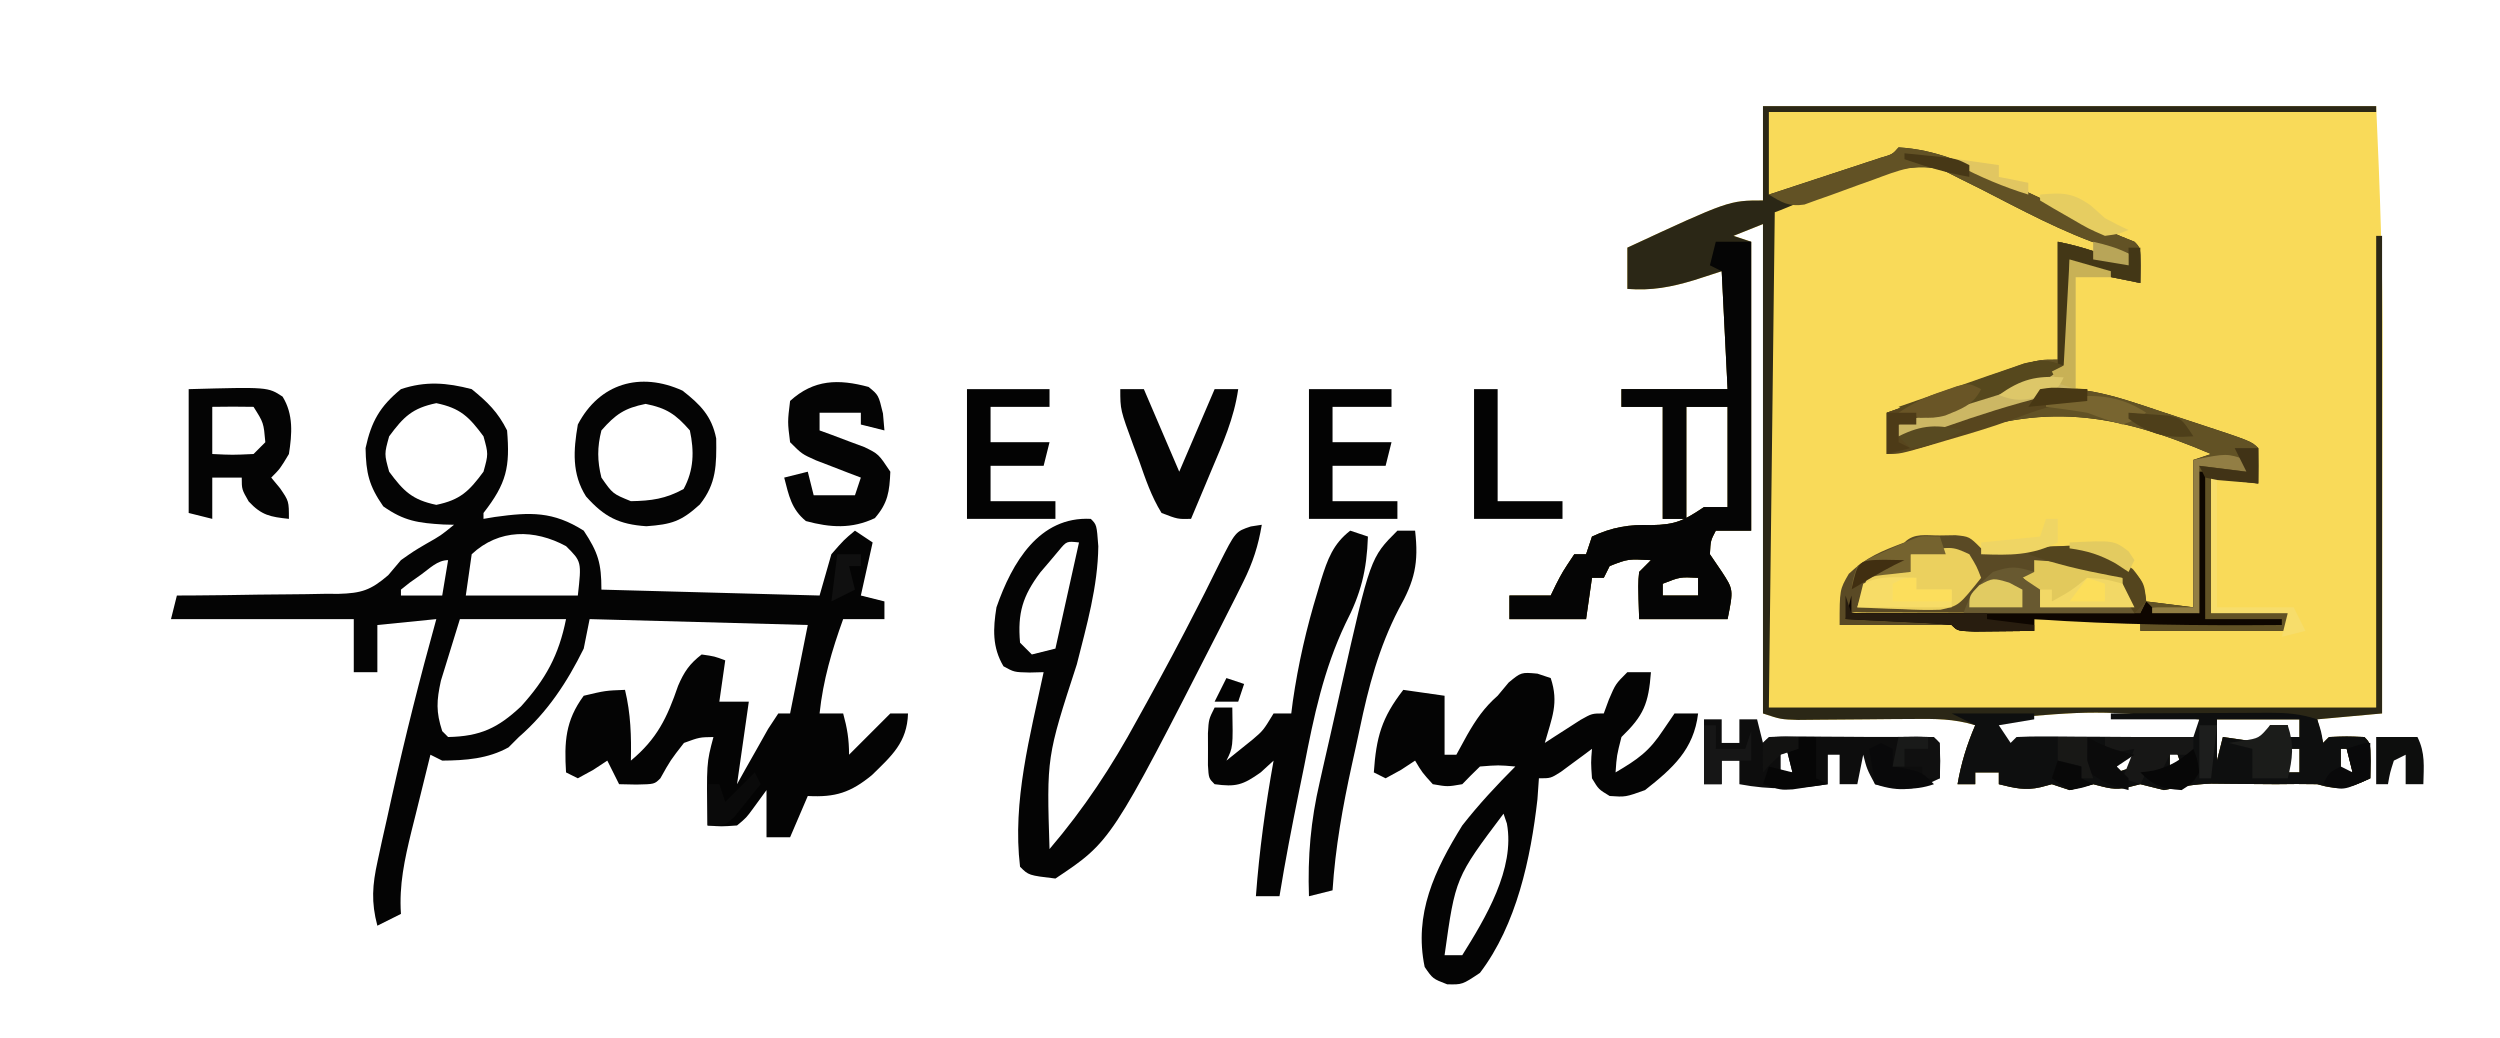 <?xml version="1.0" encoding="UTF-8"?>
<svg version="1.1" xmlns="http://www.w3.org/2000/svg" width="424" height="176">
<path d="M0 0 C34.32 0 68.64 0 104 0 C104.637 14.005 105.142 27.87 105.098 41.867 C105.096 43.652 105.094 45.436 105.093 47.221 C105.09 51.834 105.08 56.446 105.069 61.059 C105.058 65.8 105.054 70.541 105.049 75.281 C105.038 84.521 105.021 93.76 105 103 C101.37 103.33 97.74 103.66 94 104 C94.33 105.32 94.66 106.64 95 108 C95.33 107.67 95.66 107.34 96 107 C99 106.875 99 106.875 102 107 C103 108 103 108 103.062 111.062 C103.042 112.032 103.021 113.001 103 114 C99.417 115.692 97.753 116.104 94 115 C91.667 114.96 89.333 114.957 87 115 C85.452 115 83.904 114.985 82.355 114.965 C80.787 114.951 80.787 114.951 79.188 114.938 C78.15 114.926 77.112 114.914 76.043 114.902 C73.232 114.993 70.744 115.431 68 116 C66.664 115.676 65.331 115.343 64 115 C63.34 115.165 62.68 115.33 62 115.5 C59.624 116.094 58.344 115.586 56 115 C54.664 115.324 53.331 115.657 52 116 C50.515 115.505 50.515 115.505 49 115 C48.381 115.165 47.763 115.33 47.125 115.5 C44.487 116.121 42.602 115.65 40 115 C40 114.34 40 113.68 40 113 C38.68 113 37.36 113 36 113 C36 113.66 36 114.32 36 115 C35.01 115 34.02 115 33 115 C33.61 111.442 34.578 108.317 36 105 C32.42 103.88 29.107 103.901 25.371 103.938 C24.089 103.945 22.807 103.953 21.486 103.961 C20.137 103.973 18.787 103.986 17.438 104 C14.79 104.027 12.143 104.047 9.496 104.062 C8.322 104.074 7.149 104.086 5.939 104.098 C3 104 3 104 0 103 C0 75.61 0 48.22 0 20 C-1.65 20.66 -3.3 21.32 -5 22 C-4.01 22.33 -3.02 22.66 -2 23 C-2 39.17 -2 55.34 -2 72 C-3.98 72 -5.96 72 -8 72 C-8.886 73.69 -8.886 73.69 -9 76 C-8.34 76.969 -7.68 77.939 -7 78.938 C-5 82 -5 82 -6 87 C-10.95 87 -15.9 87 -21 87 C-21.195 80.945 -21.195 80.945 -21 79 C-20.01 78.01 -20.01 78.01 -19 77 C-22.895 76.789 -22.895 76.789 -26 78 C-26.33 78.66 -26.66 79.32 -27 80 C-27.66 80 -28.32 80 -29 80 C-29.33 82.31 -29.66 84.62 -30 87 C-34.29 87 -38.58 87 -43 87 C-43 85.68 -43 84.36 -43 83 C-40.69 83 -38.38 83 -36 83 C-35.711 82.402 -35.422 81.804 -35.125 81.188 C-34 79 -34 79 -32 76 C-31.34 76 -30.68 76 -30 76 C-29.67 75.01 -29.34 74.02 -29 73 C-25.547 71.4 -22.681 70.921 -18.938 71.062 C-14.74 70.996 -13.386 70.258 -10 68 C-8.68 68 -7.36 68 -6 68 C-6 62.39 -6 56.78 -6 51 C-8.31 51 -10.62 51 -13 51 C-13 57.27 -13 63.54 -13 70 C-14.32 70 -15.64 70 -17 70 C-17 63.73 -17 57.46 -17 51 C-19.31 51 -21.62 51 -24 51 C-24 50.01 -24 49.02 -24 48 C-18.06 48 -12.12 48 -6 48 C-6.33 41.4 -6.66 34.8 -7 28 C-8.526 28.495 -10.053 28.99 -11.625 29.5 C-15.545 30.686 -18.872 31.326 -23 31 C-23 28.69 -23 26.38 -23 24 C-5.766 16 -5.766 16 0 16 C0 10.72 0 5.44 0 0 Z M-17 81 C-17 81.66 -17 82.32 -17 83 C-15.02 83 -13.04 83 -11 83 C-11 82.01 -11 81.02 -11 80 C-14.053 79.842 -14.053 79.842 -17 81 Z M39 104 C39.66 105.98 40.32 107.96 41 110 C41.66 109.34 42.32 108.68 43 108 C44.988 107.602 46.989 107.262 49 107 C49 108.65 49 110.3 49 112 C49.33 112 49.66 112 50 112 C50 110.35 50 108.7 50 107 C51.196 107.165 52.392 107.33 53.625 107.5 C56.267 107.837 58.698 108 61.375 108 C64 108 64 108 66 109 C66 108.34 66 107.68 66 107 C68.31 107 70.62 107 73 107 C73.495 107.99 73.495 107.99 74 109 C74 107.35 74 105.7 74 104 C56.459 102.479 56.459 102.479 39 104 Z M77 104 C77 106.31 77 108.62 77 111 C77.33 109.68 77.66 108.36 78 107 C80.31 107.33 82.62 107.66 85 108 C85.33 107.01 85.66 106.02 86 105 C86.99 105 87.98 105 89 105 C89 105.66 89 106.32 89 107 C89.66 107 90.32 107 91 107 C91 106.01 91 105.02 91 104 C86.38 104 81.76 104 77 104 Z M69 109 C69 110.32 69 111.64 69 113 C69.66 112.67 70.32 112.34 71 112 C70.67 111.01 70.34 110.02 70 109 C69.67 109 69.34 109 69 109 Z M89 109 C89 110.32 89 111.64 89 113 C89.66 113 90.32 113 91 113 C91 111.68 91 110.36 91 109 C90.34 109 89.68 109 89 109 Z M98 109 C98 110.32 98 111.64 98 113 C98.66 113 99.32 113 100 113 C99.67 111.68 99.34 110.36 99 109 C98.67 109 98.34 109 98 109 Z M60 110 C60 110.99 60 111.98 60 113 C60.99 112.67 61.98 112.34 63 112 C63 111.34 63 110.68 63 110 C62.01 110 61.02 110 60 110 Z " fill="#F9DA59" transform="translate(299,18)"/>
<path d="M0 0 C34.32 0 68.64 0 104 0 C104 0.33 104 0.66 104 1 C70.01 1 36.02 1 1 1 C1 5.62 1 10.24 1 15 C4.48 13.858 7.959 12.711 11.438 11.562 C12.431 11.237 13.424 10.912 14.447 10.576 C15.392 10.264 16.336 9.951 17.309 9.629 C18.183 9.341 19.058 9.053 19.959 8.756 C21.964 8.175 21.964 8.175 23 7 C29.278 7.359 34.296 9.667 39.938 12.312 C40.793 12.704 41.648 13.095 42.529 13.498 C46.535 15.34 50.507 17.237 54.445 19.219 C57.271 20.635 60.066 21.844 63 23 C64 24 64 24 64.062 27.062 C64.042 28.032 64.021 29.001 64 30 C62.561 29.716 61.124 29.423 59.688 29.125 C58.887 28.963 58.086 28.8 57.262 28.633 C55 28 55 28 52 26 C52 31.94 52 37.88 52 44 C44.138 47.37 44.138 47.37 41.176 48.316 C40.54 48.523 39.903 48.73 39.248 48.943 C38.609 49.148 37.971 49.352 37.312 49.562 C32.421 51.101 32.421 51.101 27.73 53.152 C26 54 26 54 23 54 C23 54.66 23 55.32 23 56 C30.152 53.934 37.081 51.551 44 48.812 C52.465 46.52 59.425 49.073 67.511 51.79 C69.454 52.443 71.401 53.079 73.35 53.713 C82.835 56.835 82.835 56.835 84 58 C84.041 60 84.043 62 84 64 C81.36 63.67 78.72 63.34 76 63 C76 70.59 76 78.18 76 86 C80.29 86 84.58 86 89 86 C89 86.99 89 87.98 89 89 C80.75 89 72.5 89 64 89 C64 88.34 64 87.68 64 87 C58.06 87 52.12 87 46 87 C46 87.66 46 88.32 46 89 C43.854 89.027 41.708 89.046 39.562 89.062 C38.368 89.074 37.173 89.086 35.941 89.098 C33 89 33 89 32 88 C30.66 87.844 29.312 87.75 27.965 87.684 C27.156 87.642 26.347 87.6 25.514 87.557 C24.664 87.517 23.813 87.478 22.938 87.438 C21.656 87.373 21.656 87.373 20.35 87.307 C18.233 87.2 16.117 87.1 14 87 C14.495 85.02 14.495 85.02 15 83 C15 83.99 15 84.98 15 86 C31.17 86 47.34 86 64 86 C64.33 85.34 64.66 84.68 65 84 C67.64 84.33 70.28 84.66 73 85 C73 76.75 73 68.5 73 60 C73.99 59.67 74.98 59.34 76 59 C59.726 52.045 47.423 50.093 30.625 56.625 C27.359 57.864 24.453 58.568 21 59 C21 56.69 21 54.38 21 52 C25.268 50.492 29.54 48.995 33.812 47.5 C35.027 47.071 36.242 46.641 37.494 46.199 C38.658 45.793 39.821 45.387 41.02 44.969 C42.63 44.403 42.63 44.403 44.273 43.826 C47 43 47 43 50 43 C50 36.4 50 29.8 50 23 C54.601 23.92 57.797 25.104 62 27 C62 26.34 62 25.68 62 25 C60.167 24.451 60.167 24.451 58.297 23.891 C50.815 21.401 43.893 17.612 36.887 14.031 C35.28 13.235 35.28 13.235 33.641 12.422 C32.677 11.933 31.713 11.444 30.72 10.94 C22.605 8.135 6.204 16.599 2 18 C1.67 45.72 1.34 73.44 1 102 C34.99 102 68.98 102 104 102 C104 75.6 104 49.2 104 22 C104.33 22 104.66 22 105 22 C105 48.73 105 75.46 105 103 C101.37 103.33 97.74 103.66 94 104 C94.33 105.32 94.66 106.64 95 108 C95.33 107.67 95.66 107.34 96 107 C99 106.875 99 106.875 102 107 C103 108 103 108 103.062 111.062 C103.042 112.032 103.021 113.001 103 114 C99.417 115.692 97.753 116.104 94 115 C91.667 114.96 89.333 114.957 87 115 C85.452 115 83.904 114.985 82.355 114.965 C80.787 114.951 80.787 114.951 79.188 114.938 C78.15 114.926 77.112 114.914 76.043 114.902 C73.232 114.993 70.744 115.431 68 116 C66.664 115.676 65.331 115.343 64 115 C63.34 115.165 62.68 115.33 62 115.5 C59.624 116.094 58.344 115.586 56 115 C54.664 115.324 53.331 115.657 52 116 C50.515 115.505 50.515 115.505 49 115 C48.381 115.165 47.763 115.33 47.125 115.5 C44.487 116.121 42.602 115.65 40 115 C40 114.34 40 113.68 40 113 C38.68 113 37.36 113 36 113 C36 113.66 36 114.32 36 115 C35.01 115 34.02 115 33 115 C33.61 111.442 34.578 108.317 36 105 C32.42 103.88 29.107 103.901 25.371 103.938 C24.089 103.945 22.807 103.953 21.486 103.961 C20.137 103.973 18.787 103.986 17.438 104 C14.79 104.027 12.143 104.047 9.496 104.062 C8.322 104.074 7.149 104.086 5.939 104.098 C3 104 3 104 0 103 C0 75.61 0 48.22 0 20 C-1.65 20.66 -3.3 21.32 -5 22 C-4.01 22.33 -3.02 22.66 -2 23 C-2 39.17 -2 55.34 -2 72 C-3.98 72 -5.96 72 -8 72 C-8.886 73.69 -8.886 73.69 -9 76 C-8.34 76.969 -7.68 77.939 -7 78.938 C-5 82 -5 82 -6 87 C-10.95 87 -15.9 87 -21 87 C-21.195 80.945 -21.195 80.945 -21 79 C-20.01 78.01 -20.01 78.01 -19 77 C-22.895 76.789 -22.895 76.789 -26 78 C-26.33 78.66 -26.66 79.32 -27 80 C-27.66 80 -28.32 80 -29 80 C-29.33 82.31 -29.66 84.62 -30 87 C-34.29 87 -38.58 87 -43 87 C-43 85.68 -43 84.36 -43 83 C-40.69 83 -38.38 83 -36 83 C-35.711 82.402 -35.422 81.804 -35.125 81.188 C-34 79 -34 79 -32 76 C-31.34 76 -30.68 76 -30 76 C-29.67 75.01 -29.34 74.02 -29 73 C-25.547 71.4 -22.681 70.921 -18.938 71.062 C-14.74 70.996 -13.386 70.258 -10 68 C-8.68 68 -7.36 68 -6 68 C-6 62.39 -6 56.78 -6 51 C-8.31 51 -10.62 51 -13 51 C-13 57.27 -13 63.54 -13 70 C-14.32 70 -15.64 70 -17 70 C-17 63.73 -17 57.46 -17 51 C-19.31 51 -21.62 51 -24 51 C-24 50.01 -24 49.02 -24 48 C-18.06 48 -12.12 48 -6 48 C-6.33 41.4 -6.66 34.8 -7 28 C-8.526 28.495 -10.053 28.99 -11.625 29.5 C-15.545 30.686 -18.872 31.326 -23 31 C-23 28.69 -23 26.38 -23 24 C-5.766 16 -5.766 16 0 16 C0 10.72 0 5.44 0 0 Z M-17 81 C-17 81.66 -17 82.32 -17 83 C-15.02 83 -13.04 83 -11 83 C-11 82.01 -11 81.02 -11 80 C-14.053 79.842 -14.053 79.842 -17 81 Z M39 104 C39.66 105.98 40.32 107.96 41 110 C41.66 109.34 42.32 108.68 43 108 C44.988 107.602 46.989 107.262 49 107 C49 108.65 49 110.3 49 112 C49.33 112 49.66 112 50 112 C50 110.35 50 108.7 50 107 C51.196 107.165 52.392 107.33 53.625 107.5 C56.267 107.837 58.698 108 61.375 108 C64 108 64 108 66 109 C66 108.34 66 107.68 66 107 C68.31 107 70.62 107 73 107 C73.495 107.99 73.495 107.99 74 109 C74 107.35 74 105.7 74 104 C56.459 102.479 56.459 102.479 39 104 Z M77 104 C77 106.31 77 108.62 77 111 C77.33 109.68 77.66 108.36 78 107 C80.31 107.33 82.62 107.66 85 108 C85.33 107.01 85.66 106.02 86 105 C86.99 105 87.98 105 89 105 C89 105.66 89 106.32 89 107 C89.66 107 90.32 107 91 107 C91 106.01 91 105.02 91 104 C86.38 104 81.76 104 77 104 Z M69 109 C69 110.32 69 111.64 69 113 C69.66 112.67 70.32 112.34 71 112 C70.67 111.01 70.34 110.02 70 109 C69.67 109 69.34 109 69 109 Z M89 109 C89 110.32 89 111.64 89 113 C89.66 113 90.32 113 91 113 C91 111.68 91 110.36 91 109 C90.34 109 89.68 109 89 109 Z M98 109 C98 110.32 98 111.64 98 113 C98.66 113 99.32 113 100 113 C99.67 111.68 99.34 110.36 99 109 C98.67 109 98.34 109 98 109 Z M60 110 C60 110.99 60 111.98 60 113 C60.99 112.67 61.98 112.34 63 112 C63 111.34 63 110.68 63 110 C62.01 110 61.02 110 60 110 Z " fill="#2B2716" transform="translate(299,18)"/>
<path d="M0 0 C2.706 2.198 4.448 3.896 6 7 C6.516 13.19 5.939 15.953 2 21 C2 21.33 2 21.66 2 22 C2.641 21.893 3.281 21.786 3.941 21.676 C9.965 20.841 13.786 20.701 19 24 C21.447 27.709 22 29.521 22 34 C34.21 34.33 46.42 34.66 59 35 C59.66 32.69 60.32 30.38 61 28 C63.125 25.562 63.125 25.562 65 24 C65.99 24.66 66.98 25.32 68 26 C67.34 28.97 66.68 31.94 66 35 C67.98 35.495 67.98 35.495 70 36 C70 36.99 70 37.98 70 39 C67.69 39 65.38 39 63 39 C61.075 44.338 59.601 49.35 59 55 C60.32 55 61.64 55 63 55 C63.687 57.491 64 59.379 64 62 C65.176 60.824 65.176 60.824 66.375 59.625 C67.917 58.083 69.458 56.542 71 55 C71.99 55 72.98 55 74 55 C73.851 59.93 71.214 62.194 67.887 65.449 C64.279 68.415 61.663 69.259 57 69 C56.01 71.31 55.02 73.62 54 76 C52.68 76 51.36 76 50 76 C50 73.36 50 70.72 50 68 C49.278 68.99 48.556 69.98 47.812 71 C46.582 72.688 46.582 72.688 45 74 C42.324 74.188 42.324 74.188 40 74 C39.815 63.442 39.815 63.442 41 59 C38.628 59.038 38.628 59.038 36 60 C33.718 62.923 33.718 62.923 32 66 C31 67 31 67 27.938 67.062 C26.968 67.042 25.999 67.021 25 67 C24.34 65.68 23.68 64.36 23 63 C22.216 63.516 21.433 64.031 20.625 64.562 C19.759 65.037 18.892 65.511 18 66 C17.34 65.67 16.68 65.34 16 65 C15.69 59.839 15.872 56.238 19 52 C22.688 51.125 22.688 51.125 26 51 C26.982 55.053 27.082 58.839 27 63 C31.448 59.294 33.134 55.76 35.008 50.305 C36.039 47.91 36.945 46.59 39 45 C41.188 45.312 41.188 45.312 43 46 C42.67 48.31 42.34 50.62 42 53 C43.65 53 45.3 53 47 53 C46.333 57.667 45.667 62.333 45 67 C45.482 66.134 45.964 65.267 46.461 64.375 C47.093 63.261 47.724 62.148 48.375 61 C49.001 59.886 49.628 58.773 50.273 57.625 C51.128 56.326 51.128 56.326 52 55 C52.66 55 53.32 55 54 55 C54.99 50.05 55.98 45.1 57 40 C44.79 39.67 32.58 39.34 20 39 C19.67 40.65 19.34 42.3 19 44 C16.178 49.715 12.836 54.8 8 59 C7.423 59.578 6.845 60.155 6.25 60.75 C2.754 62.692 -1.031 62.969 -5 63 C-5.99 62.505 -5.99 62.505 -7 62 C-7.845 65.372 -8.674 68.748 -9.5 72.125 C-9.738 73.076 -9.977 74.028 -10.223 75.008 C-11.378 79.761 -12.332 84.067 -12 89 C-13.98 89.99 -13.98 89.99 -16 91 C-17.068 86.975 -16.848 84.105 -15.961 80.055 C-15.588 78.328 -15.588 78.328 -15.208 76.565 C-14.933 75.348 -14.658 74.13 -14.375 72.875 C-14.102 71.631 -13.828 70.388 -13.546 69.106 C-11.295 58.998 -8.777 48.976 -6 39 C-10.95 39.495 -10.95 39.495 -16 40 C-16 42.64 -16 45.28 -16 48 C-17.32 48 -18.64 48 -20 48 C-20 45.03 -20 42.06 -20 39 C-30.23 39 -40.46 39 -51 39 C-50.67 37.68 -50.34 36.36 -50 35 C-48.54 34.994 -48.54 34.994 -47.05 34.988 C-43.425 34.966 -39.8 34.911 -36.176 34.847 C-34.609 34.824 -33.043 34.81 -31.476 34.804 C-29.219 34.795 -26.964 34.754 -24.707 34.707 C-24.011 34.711 -23.315 34.715 -22.598 34.719 C-18.706 34.603 -17.147 34.127 -14.156 31.552 C-13.445 30.71 -12.733 29.868 -12 29 C-9.797 27.453 -9.797 27.453 -7.75 26.25 C-5.224 24.82 -5.224 24.82 -3 23 C-3.888 22.979 -3.888 22.979 -4.793 22.957 C-9.041 22.701 -11.457 22.385 -15 19.875 C-17.423 16.392 -17.926 14.23 -18 10 C-17.029 5.499 -15.567 2.918 -12 0 C-7.825 -1.392 -4.245 -1.11 0 0 Z M-14 8 C-14.833 11 -14.833 11 -14 14 C-11.544 17.323 -10.074 18.776 -6 19.625 C-1.926 18.776 -0.456 17.323 2 14 C2.833 11 2.833 11 2 8 C-0.456 4.677 -1.926 3.224 -6 2.375 C-10.074 3.224 -11.544 4.677 -14 8 Z M0 28 C-0.33 30.31 -0.66 32.62 -1 35 C5.27 35 11.54 35 18 35 C18.644 29.247 18.644 29.247 16 26.625 C10.658 23.732 4.623 23.658 0 28 Z M-8.562 31.438 C-9.203 31.89 -9.844 32.342 -10.504 32.809 C-10.998 33.202 -11.491 33.595 -12 34 C-12 34.33 -12 34.66 -12 35 C-9.69 35 -7.38 35 -5 35 C-4.67 33.02 -4.34 31.04 -4 29 C-5.81 29 -7.135 30.42 -8.562 31.438 Z M-2 39 C-2.681 41.207 -3.361 43.414 -4.062 45.688 C-4.445 46.929 -4.828 48.17 -5.223 49.449 C-5.97 52.864 -6.065 54.718 -5 58 C-4.67 58.33 -4.34 58.66 -4 59 C1.49 58.89 4.476 57.451 8.359 53.812 C12.545 49.188 14.773 45.136 16 39 C10.06 39 4.12 39 -2 39 Z M51 65 C52 67 52 67 52 67 Z " fill="#040404" transform="translate(80,66)"/>
<path d="M0 0 C0.743 0.247 1.485 0.495 2.25 0.75 C3.667 5.001 2.443 7.469 1.25 11.75 C1.804 11.389 2.359 11.028 2.93 10.656 C3.654 10.192 4.379 9.728 5.125 9.25 C5.844 8.786 6.564 8.322 7.305 7.844 C9.25 6.75 9.25 6.75 11.25 6.75 C11.539 5.966 11.828 5.183 12.125 4.375 C13.25 1.75 13.25 1.75 15.25 -0.25 C16.57 -0.25 17.89 -0.25 19.25 -0.25 C18.838 5.112 18.037 7.082 14.25 10.75 C13.447 13.895 13.447 13.895 13.25 16.75 C17.016 14.525 18.938 13.227 21.375 9.5 C21.994 8.592 22.613 7.685 23.25 6.75 C24.57 6.75 25.89 6.75 27.25 6.75 C26.51 12.888 22.953 16.037 18.25 19.75 C14.938 20.938 14.938 20.938 12.25 20.75 C10.375 19.625 10.375 19.625 9.25 17.75 C9.062 15.062 9.062 15.062 9.25 12.75 C8.768 13.111 8.286 13.472 7.789 13.844 C7.157 14.308 6.526 14.772 5.875 15.25 C5.249 15.714 4.622 16.178 3.977 16.656 C2.25 17.75 2.25 17.75 0.25 17.75 C0.168 18.926 0.085 20.101 0 21.312 C-1.137 31.311 -3.538 42.59 -9.75 50.75 C-12.75 52.75 -12.75 52.75 -15.312 52.688 C-17.75 51.75 -17.75 51.75 -19.125 49.75 C-20.995 40.775 -17.44 33.316 -12.75 25.75 C-9.961 22.192 -6.943 18.943 -3.75 15.75 C-6.625 15.5 -6.625 15.5 -9.75 15.75 C-10.77 16.729 -11.771 17.729 -12.75 18.75 C-15.25 19.188 -15.25 19.188 -17.75 18.75 C-19.562 16.75 -19.562 16.75 -20.75 14.75 C-21.534 15.266 -22.317 15.781 -23.125 16.312 C-23.991 16.787 -24.858 17.261 -25.75 17.75 C-26.41 17.42 -27.07 17.09 -27.75 16.75 C-27.337 10.757 -26.431 7.5 -22.75 2.75 C-20.44 3.08 -18.13 3.41 -15.75 3.75 C-15.75 7.05 -15.75 10.35 -15.75 13.75 C-15.09 13.75 -14.43 13.75 -13.75 13.75 C-13.152 12.657 -12.554 11.564 -11.938 10.438 C-10.438 7.817 -9.037 5.751 -6.75 3.75 C-6.131 3.007 -5.513 2.265 -4.875 1.5 C-2.75 -0.25 -2.75 -0.25 0 0 Z M-5.75 23.75 C-13.915 34.595 -13.915 34.595 -15.75 47.75 C-14.76 47.75 -13.77 47.75 -12.75 47.75 C-8.829 41.473 -3.762 33.094 -5.18 25.426 C-5.368 24.873 -5.556 24.32 -5.75 23.75 Z " fill="#040404" transform="translate(260.75,114.25)"/>
<path d="M0 0 C6.278 0.359 11.296 2.667 16.938 5.312 C17.793 5.704 18.648 6.095 19.529 6.498 C23.535 8.34 27.507 10.237 31.445 12.219 C34.271 13.635 37.066 14.844 40 16 C41 17 41 17 41.062 20.062 C41.042 21.032 41.021 22.001 41 23 C39.561 22.716 38.124 22.423 36.688 22.125 C35.887 21.963 35.086 21.8 34.262 21.633 C32 21 32 21 29 19 C29 24.94 29 30.88 29 37 C21.138 40.37 21.138 40.37 18.176 41.316 C17.54 41.523 16.903 41.73 16.248 41.943 C15.609 42.148 14.971 42.352 14.312 42.562 C9.421 44.101 9.421 44.101 4.73 46.152 C3 47 3 47 0 47 C0 47.66 0 48.32 0 49 C7.152 46.934 14.081 44.551 21 41.812 C29.465 39.52 36.425 42.073 44.511 44.79 C46.454 45.443 48.401 46.079 50.35 46.713 C59.835 49.835 59.835 49.835 61 51 C61.041 53 61.043 55 61 57 C58.36 56.67 55.72 56.34 53 56 C53 63.59 53 71.18 53 79 C57.29 79 61.58 79 66 79 C66 79.99 66 80.98 66 82 C57.75 82 49.5 82 41 82 C41 81.34 41 80.68 41 80 C35.06 80 29.12 80 23 80 C23 80.66 23 81.32 23 82 C20.854 82.027 18.708 82.046 16.562 82.062 C15.368 82.074 14.173 82.086 12.941 82.098 C10 82 10 82 9 81 C7.66 80.844 6.312 80.75 4.965 80.684 C4.156 80.642 3.347 80.6 2.514 80.557 C1.664 80.517 0.813 80.478 -0.062 80.438 C-1.344 80.373 -1.344 80.373 -2.65 80.307 C-4.767 80.2 -6.883 80.1 -9 80 C-8.67 78.68 -8.34 77.36 -8 76 C-8 76.99 -8 77.98 -8 79 C8.17 79 24.34 79 41 79 C41.33 78.34 41.66 77.68 42 77 C44.64 77.33 47.28 77.66 50 78 C50 69.75 50 61.5 50 53 C50.99 52.67 51.98 52.34 53 52 C36.726 45.045 24.423 43.093 7.625 49.625 C4.359 50.864 1.453 51.568 -2 52 C-2 49.69 -2 47.38 -2 45 C2.268 43.492 6.54 41.995 10.812 40.5 C12.027 40.071 13.242 39.641 14.494 39.199 C15.658 38.793 16.821 38.387 18.02 37.969 C19.63 37.403 19.63 37.403 21.273 36.826 C24 36 24 36 27 36 C27 29.4 27 22.8 27 16 C31.601 16.92 34.797 18.104 39 20 C39 19.34 39 18.68 39 18 C37.167 17.451 37.167 17.451 35.297 16.891 C27.815 14.401 20.893 10.612 13.887 7.031 C12.28 6.235 12.28 6.235 10.641 5.422 C9.195 4.689 9.195 4.689 7.72 3.94 C3.31 2.416 -0.064 3.925 -4.285 5.48 C-5.063 5.757 -5.841 6.033 -6.643 6.318 C-8.263 6.9 -9.88 7.492 -11.494 8.092 C-12.271 8.364 -13.047 8.637 -13.848 8.918 C-14.549 9.173 -15.25 9.429 -15.973 9.692 C-18.578 10.088 -19.795 9.353 -22 8 C-21.054 7.69 -21.054 7.69 -20.088 7.373 C-17.245 6.439 -14.404 5.501 -11.562 4.562 C-10.569 4.237 -9.576 3.912 -8.553 3.576 C-7.608 3.264 -6.664 2.951 -5.691 2.629 C-4.817 2.341 -3.942 2.053 -3.041 1.756 C-1.036 1.175 -1.036 1.175 0 0 Z " fill="#625225" transform="translate(322,25)"/>
<path d="M0 0 C1.98 0 3.96 0 6 0 C6 16.17 6 32.34 6 49 C4.02 49 2.04 49 0 49 C-0.886 50.69 -0.886 50.69 -1 53 C-0.34 53.969 0.32 54.939 1 55.938 C3 59 3 59 2 64 C-2.95 64 -7.9 64 -13 64 C-13.195 57.945 -13.195 57.945 -13 56 C-12.34 55.34 -11.68 54.68 -11 54 C-14.895 53.789 -14.895 53.789 -18 55 C-18.33 55.66 -18.66 56.32 -19 57 C-19.66 57 -20.32 57 -21 57 C-21.33 59.31 -21.66 61.62 -22 64 C-26.29 64 -30.58 64 -35 64 C-35 62.68 -35 61.36 -35 60 C-32.69 60 -30.38 60 -28 60 C-27.711 59.402 -27.422 58.804 -27.125 58.188 C-26 56 -26 56 -24 53 C-23.34 53 -22.68 53 -22 53 C-21.67 52.01 -21.34 51.02 -21 50 C-17.547 48.4 -14.681 47.921 -10.938 48.062 C-6.74 47.996 -5.386 47.258 -2 45 C-0.68 45 0.64 45 2 45 C2 39.39 2 33.78 2 28 C-0.31 28 -2.62 28 -5 28 C-5 34.27 -5 40.54 -5 47 C-6.32 47 -7.64 47 -9 47 C-9 40.73 -9 34.46 -9 28 C-11.31 28 -13.62 28 -16 28 C-16 27.01 -16 26.02 -16 25 C-10.06 25 -4.12 25 2 25 C1.67 18.4 1.34 11.8 1 5 C0.34 4.67 -0.32 4.34 -1 4 C-0.67 2.68 -0.34 1.36 0 0 Z M-9 58 C-9 58.66 -9 59.32 -9 60 C-7.02 60 -5.04 60 -3 60 C-3 59.01 -3 58.02 -3 57 C-6.053 56.842 -6.053 56.842 -9 58 Z " fill="#050505" transform="translate(291,41)"/>
<path d="M0 0 C1 1 1 1 1.273 4.645 C1.195 11.518 -0.704 18.06 -2.375 24.688 C-7.494 40.418 -7.494 40.418 -7 56 C-1.119 49.107 3.555 42.015 7.875 34.062 C8.474 32.982 9.072 31.901 9.689 30.787 C12.534 25.625 15.31 20.436 17.984 15.184 C18.659 13.864 18.659 13.864 19.348 12.517 C20.18 10.877 21 9.229 21.804 7.574 C24.54 2.154 24.54 2.154 27.13 1.289 C27.747 1.194 28.364 1.098 29 1 C28.411 4.541 27.48 7.423 25.883 10.633 C25.228 11.952 25.228 11.952 24.56 13.297 C24.086 14.23 23.613 15.164 23.125 16.125 C22.635 17.096 22.144 18.066 21.639 19.066 C3.446 54.702 3.446 54.702 -6 61 C-10.541 60.459 -10.541 60.459 -12 59 C-13.332 47.905 -10.278 36.78 -8 26 C-9.181 26.031 -9.181 26.031 -10.387 26.062 C-13 26 -13 26 -14.812 25 C-16.736 21.76 -16.58 18.603 -16 15 C-13.35 7.377 -8.745 -0.448 0 0 Z M-5.438 5.391 C-5.953 6.004 -6.469 6.618 -7 7.25 C-7.516 7.853 -8.031 8.457 -8.562 9.078 C-11.555 13.079 -12.438 15.958 -12 21 C-11.34 21.66 -10.68 22.32 -10 23 C-8.68 22.67 -7.36 22.34 -6 22 C-4.68 16.06 -3.36 10.12 -2 4 C-4.094 3.768 -4.094 3.768 -5.438 5.391 Z " fill="#040404" transform="translate(185,88)"/>
<path d="M0 0 C4.62 0 9.24 0 14 0 C14 0.33 14 0.66 14 1 C12.02 1.33 10.04 1.66 8 2 C8.99 3.485 8.99 3.485 10 5 C10.33 4.67 10.66 4.34 11 4 C12.538 3.913 14.08 3.893 15.621 3.902 C16.556 3.906 17.492 3.909 18.455 3.912 C19.439 3.92 20.423 3.929 21.438 3.938 C22.908 3.944 22.908 3.944 24.408 3.951 C26.939 3.963 29.469 3.981 32 4 C32.66 4 33.32 4 34 4 C36.333 4 38.667 4 41 4 C41.33 3.01 41.66 2.02 42 1 C37.05 1 32.1 1 27 1 C27 0.67 27 0.34 27 0 C31.502 -0.025 36.005 -0.043 40.507 -0.055 C42.039 -0.06 43.57 -0.067 45.102 -0.075 C47.304 -0.088 49.505 -0.093 51.707 -0.098 C52.392 -0.103 53.076 -0.108 53.781 -0.113 C56.809 -0.114 59.102 0.034 62 1 C62.688 3.062 62.688 3.062 63 5 C63.33 4.67 63.66 4.34 64 4 C67 3.875 67 3.875 70 4 C71 5 71 5 71.062 8.062 C71.042 9.032 71.021 10.001 71 11 C67.417 12.692 65.753 13.104 62 12 C59.667 11.96 57.333 11.957 55 12 C53.452 12 51.904 11.985 50.355 11.965 C49.31 11.956 48.265 11.947 47.188 11.938 C46.15 11.926 45.112 11.914 44.043 11.902 C41.232 11.993 38.744 12.431 36 13 C34.664 12.676 33.331 12.343 32 12 C31.34 12.165 30.68 12.33 30 12.5 C27.624 13.094 26.344 12.586 24 12 C22.664 12.324 21.331 12.657 20 13 C19.01 12.67 18.02 12.34 17 12 C16.072 12.248 16.072 12.248 15.125 12.5 C12.487 13.121 10.602 12.65 8 12 C8 11.34 8 10.68 8 10 C6.68 10 5.36 10 4 10 C4 10.66 4 11.32 4 12 C3.01 12 2.02 12 1 12 C1.61 8.442 2.578 5.317 4 2 C2.68 1.34 1.36 0.68 0 0 Z M45 1 C45 3.31 45 5.62 45 8 C45.33 6.68 45.66 5.36 46 4 C48.31 4.33 50.62 4.66 53 5 C53.33 4.01 53.66 3.02 54 2 C54.99 2 55.98 2 57 2 C57 2.66 57 3.32 57 4 C57.66 4 58.32 4 59 4 C59 3.01 59 2.02 59 1 C54.38 1 49.76 1 45 1 Z M37 6 C37 7.32 37 8.64 37 10 C37.66 9.67 38.32 9.34 39 9 C38.67 8.01 38.34 7.02 38 6 C37.67 6 37.34 6 37 6 Z M57 6 C57 7.32 57 8.64 57 10 C57.66 10 58.32 10 59 10 C59 8.68 59 7.36 59 6 C58.34 6 57.68 6 57 6 Z M66 6 C66 7.32 66 8.64 66 10 C66.66 10 67.32 10 68 10 C67.67 8.68 67.34 7.36 67 6 C66.67 6 66.34 6 66 6 Z M28 7 C28 7.99 28 8.98 28 10 C28.99 9.67 29.98 9.34 31 9 C31 8.34 31 7.68 31 7 C30.01 7 29.02 7 28 7 Z " fill="#0E0F0F" transform="translate(331,121)"/>
<path d="M0 0 C0.896 -0.014 1.792 -0.028 2.715 -0.043 C5.062 0.188 5.062 0.188 7.062 2.188 C9.083 2.383 9.083 2.383 11.387 2.207 C12.251 2.178 13.115 2.149 14.006 2.119 C15.816 2.041 17.626 1.95 19.436 1.846 C24.989 1.685 28.344 2.312 32.796 5.71 C34.342 7.514 34.756 8.844 35.062 11.188 C34.733 11.848 34.403 12.508 34.062 13.188 C33.451 13.185 32.839 13.183 32.209 13.181 C25.867 13.159 19.525 13.144 13.182 13.133 C10.813 13.128 8.443 13.121 6.073 13.112 C2.675 13.1 -0.723 13.094 -4.121 13.09 C-5.188 13.085 -6.254 13.08 -7.353 13.074 C-8.334 13.074 -9.315 13.074 -10.326 13.074 C-11.194 13.072 -12.062 13.07 -12.957 13.067 C-14.939 12.968 -14.939 12.968 -15.938 14.188 C-9.998 14.188 -4.058 14.188 2.062 14.188 C2.062 14.518 2.062 14.848 2.062 15.188 C-4.207 15.188 -10.477 15.188 -16.938 15.188 C-16.938 9.188 -16.938 9.188 -15.375 6.5 C-12.363 3.642 -9.805 2.647 -5.938 1.188 C-4.272 -0.478 -2.278 0.016 0 0 Z " fill="#5A4A25" transform="translate(328.938,90.812)"/>
<path d="M0 0 C0.99 0.33 1.98 0.66 3 1 C2.805 6.745 1.826 10.657 -0.816 15.773 C-4.519 23.59 -6.174 31.487 -7.812 39.938 C-8.112 41.418 -8.414 42.897 -8.717 44.377 C-9.907 50.236 -11.044 56.097 -12 62 C-13.32 62 -14.64 62 -16 62 C-15.42 54.245 -14.376 46.653 -13 39 C-13.722 39.66 -14.444 40.32 -15.188 41 C-18.215 43.153 -19.393 43.501 -23 43 C-24 42 -24 42 -24.133 39.785 C-24.13 38.887 -24.128 37.988 -24.125 37.062 C-24.128 36.167 -24.13 35.271 -24.133 34.348 C-24 32 -24 32 -23 30 C-22.01 30 -21.02 30 -20 30 C-19.875 36.75 -19.875 36.75 -21 39 C-20.051 38.237 -19.102 37.474 -18.125 36.688 C-17.591 36.258 -17.058 35.829 -16.508 35.387 C-14.747 33.877 -14.747 33.877 -13 31 C-12.01 31 -11.02 31 -10 31 C-9.914 30.319 -9.827 29.639 -9.738 28.938 C-8.82 22.603 -7.431 16.549 -5.562 10.438 C-5.357 9.747 -5.152 9.057 -4.941 8.346 C-3.846 4.884 -2.927 2.261 0 0 Z " fill="#040404" transform="translate(229,90)"/>
<path d="M0 0 C0.99 0 1.98 0 3 0 C3 1.32 3 2.64 3 4 C3.99 4 4.98 4 6 4 C6 2.68 6 1.36 6 0 C6.99 0 7.98 0 9 0 C9.33 1.32 9.66 2.64 10 4 C10.33 3.67 10.66 3.34 11 3 C12.38 2.913 13.765 2.893 15.148 2.902 C15.989 2.906 16.829 2.909 17.695 2.912 C18.58 2.92 19.464 2.929 20.375 2.938 C21.252 2.942 22.128 2.947 23.031 2.951 C24.665 2.96 26.298 2.971 27.931 2.984 C30.664 3.005 33.392 2.992 36.125 2.938 C39 3 39 3 40 4 C40.041 6 40.043 8 40 10 C35.987 12.007 33.306 12.435 29 11 C27.625 8.438 27.625 8.438 27 6 C26.67 7.65 26.34 9.3 26 11 C25.01 11 24.02 11 23 11 C23 9.35 23 7.7 23 6 C22.34 6 21.68 6 21 6 C21 7.65 21 9.3 21 11 C15.624 11.849 11.346 12.002 6 11 C6 9.68 6 8.36 6 7 C5.01 7 4.02 7 3 7 C3 8.32 3 9.64 3 11 C2.01 11 1.02 11 0 11 C0 7.37 0 3.74 0 0 Z M13 5 C13 6.32 13 7.64 13 9 C13.66 9 14.32 9 15 9 C14.67 7.68 14.34 6.36 14 5 C13.67 5 13.34 5 13 5 Z " fill="#0D0D0D" transform="translate(289,122)"/>
<path d="M0 0 C0.99 0 1.98 0 3 0 C3.634 5.494 2.939 8.496 0.215 13.32 C-3.156 19.847 -4.894 26.459 -6.388 33.601 C-6.814 35.634 -7.263 37.66 -7.717 39.688 C-9.272 46.762 -10.531 53.765 -11 61 C-12.98 61.495 -12.98 61.495 -15 62 C-15.233 55.259 -14.699 49.186 -13.172 42.625 C-12.982 41.775 -12.791 40.925 -12.595 40.049 C-12.194 38.267 -11.787 36.485 -11.375 34.705 C-10.752 32.01 -10.15 29.31 -9.551 26.609 C-4.585 4.585 -4.585 4.585 0 0 Z " fill="#050505" transform="translate(237,90)"/>
<path d="M0 0 C3.003 2.336 4.965 4.309 5.719 8.117 C5.774 12.535 5.78 15.766 2.938 19.312 C-0.251 22.204 -1.867 22.685 -6.125 23 C-10.797 22.678 -13.257 21.424 -16.359 17.945 C-18.789 14.11 -18.501 10.126 -17.75 5.75 C-14.094 -1.239 -7.158 -3.254 0 0 Z M-13.75 6.75 C-14.473 9.573 -14.46 11.925 -13.75 14.75 C-11.838 17.496 -11.838 17.496 -8.75 18.75 C-5.282 18.69 -2.862 18.36 0.188 16.688 C1.948 13.477 2.004 10.25 1.25 6.75 C-1.144 4.014 -2.693 2.961 -6.25 2.25 C-9.807 2.961 -11.356 4.014 -13.75 6.75 Z " fill="#040404" transform="translate(115.75,66.25)"/>
<path d="M0 0 C13.437 -0.37 13.437 -0.37 15.926 1.266 C17.792 4.279 17.532 7.613 17 11 C15.5 13.5 15.5 13.5 14 15 C14.495 15.598 14.99 16.196 15.5 16.812 C17 19 17 19 17 22 C13.849 21.659 12.392 21.419 10.188 19.062 C9 17 9 17 9 15 C7.35 15 5.7 15 4 15 C4 17.31 4 19.62 4 22 C2.68 21.67 1.36 21.34 0 21 C0 14.07 0 7.14 0 0 Z M4 3 C4 5.64 4 8.28 4 11 C7.417 11.167 7.417 11.167 11 11 C11.66 10.34 12.32 9.68 13 9 C12.71 5.693 12.71 5.693 11 3 C8.667 2.959 6.333 2.958 4 3 Z " fill="#040404" transform="translate(32,66)"/>
<path d="M0 0 C1.688 1.375 1.688 1.375 2.438 4.5 C2.561 5.923 2.561 5.923 2.688 7.375 C1.367 7.045 0.048 6.715 -1.312 6.375 C-1.312 5.715 -1.312 5.055 -1.312 4.375 C-3.623 4.375 -5.933 4.375 -8.312 4.375 C-8.312 5.365 -8.312 6.355 -8.312 7.375 C-7.614 7.629 -6.915 7.883 -6.195 8.145 C-4.83 8.661 -4.83 8.661 -3.438 9.188 C-2.533 9.524 -1.628 9.86 -0.695 10.207 C1.688 11.375 1.688 11.375 3.688 14.375 C3.547 17.74 3.292 19.678 1.062 22.25 C-2.857 24.106 -6.492 23.867 -10.625 22.75 C-13.108 20.727 -13.522 18.404 -14.312 15.375 C-12.992 15.045 -11.672 14.715 -10.312 14.375 C-9.982 15.695 -9.652 17.015 -9.312 18.375 C-7.003 18.375 -4.692 18.375 -2.312 18.375 C-1.982 17.385 -1.653 16.395 -1.312 15.375 C-2.011 15.109 -2.71 14.844 -3.43 14.57 C-4.34 14.217 -5.25 13.864 -6.188 13.5 C-7.092 13.152 -7.997 12.804 -8.93 12.445 C-11.312 11.375 -11.312 11.375 -13.312 9.375 C-13.75 5.938 -13.75 5.938 -13.312 2.375 C-9.289 -1.294 -5.1 -1.378 0 0 Z " fill="#040404" transform="translate(147.312,65.625)"/>
<path d="M0 0 C4.62 0 9.24 0 14 0 C14 0.99 14 1.98 14 3 C10.7 3 7.4 3 4 3 C4 4.98 4 6.96 4 9 C7.3 9 10.6 9 14 9 C13.67 10.32 13.34 11.64 13 13 C10.03 13 7.06 13 4 13 C4 14.98 4 16.96 4 19 C7.63 19 11.26 19 15 19 C15 19.99 15 20.98 15 22 C10.05 22 5.1 22 0 22 C0 14.74 0 7.48 0 0 Z " fill="#030303" transform="translate(222,66)"/>
<path d="M0 0 C4.62 0 9.24 0 14 0 C14 0.99 14 1.98 14 3 C10.7 3 7.4 3 4 3 C4 4.98 4 6.96 4 9 C7.3 9 10.6 9 14 9 C13.67 10.32 13.34 11.64 13 13 C10.03 13 7.06 13 4 13 C4 14.98 4 16.96 4 19 C7.63 19 11.26 19 15 19 C15 19.99 15 20.98 15 22 C10.05 22 5.1 22 0 22 C0 14.74 0 7.48 0 0 Z " fill="#030303" transform="translate(164,66)"/>
<path d="M0 0 C1.32 0 2.64 0 4 0 C5.98 4.62 7.96 9.24 10 14 C11.98 9.38 13.96 4.76 16 0 C17.32 0 18.64 0 20 0 C19.298 4.933 17.365 9.26 15.438 13.812 C15.108 14.601 14.779 15.389 14.439 16.201 C13.63 18.136 12.816 20.068 12 22 C9.738 22.055 9.738 22.055 7 21 C5.273 18.218 4.263 15.207 3.188 12.125 C2.876 11.296 2.565 10.467 2.244 9.613 C0 3.507 0 3.507 0 0 Z " fill="#040404" transform="translate(190,66)"/>
<path d="M0 0 C-2.176 2.176 -3.319 2.569 -6.211 3.438 C-7.044 3.693 -7.876 3.948 -8.734 4.211 C-9.606 4.471 -10.477 4.732 -11.375 5 C-13.092 5.518 -14.808 6.038 -16.523 6.562 C-17.667 6.905 -17.667 6.905 -18.833 7.254 C-21.033 7.952 -21.033 7.952 -23.092 9.09 C-25 10 -25 10 -28 10 C-28 10.66 -28 11.32 -28 12 C-20.848 9.934 -13.919 7.551 -7 4.812 C-3.185 3.779 0.056 3.864 4 4 C4 4.66 4 5.32 4 6 C3.01 6.103 2.02 6.206 1 6.312 C-2.48 6.806 -5.522 7.923 -8.802 9.187 C-12.44 10.533 -16.152 11.606 -19.875 12.688 C-20.633 12.912 -21.391 13.137 -22.172 13.369 C-27.744 15 -27.744 15 -30 15 C-30 12.69 -30 10.38 -30 8 C-25.756 6.462 -21.504 4.947 -17.25 3.438 C-16.043 3 -14.837 2.562 -13.594 2.111 C-12.434 1.702 -11.273 1.293 -10.078 0.871 C-9.01 0.489 -7.942 0.107 -6.841 -0.287 C-4.011 -0.997 -2.684 -1.022 0 0 Z " fill="#58461E" transform="translate(350,62)"/>
<path d="M0 0 C0.33 0 0.66 0 1 0 C1 8.25 1 16.5 1 25 C5.29 25 9.58 25 14 25 C14 25.33 14 25.66 14 26 C-0.041 26.116 -13.99 25.991 -28 25 C-28 25.66 -28 26.32 -28 27 C-30.146 27.027 -32.292 27.046 -34.438 27.062 C-35.632 27.074 -36.827 27.086 -38.059 27.098 C-41 27 -41 27 -42 26 C-43.34 25.844 -44.688 25.75 -46.035 25.684 C-46.844 25.642 -47.653 25.6 -48.486 25.557 C-49.336 25.517 -50.187 25.478 -51.062 25.438 C-51.917 25.394 -52.771 25.351 -53.65 25.307 C-55.767 25.2 -57.883 25.1 -60 25 C-59.67 23.68 -59.34 22.36 -59 21 C-59 21.99 -59 22.98 -59 24 C-42.83 24 -26.66 24 -10 24 C-9.67 23.34 -9.34 22.68 -9 22 C-8.67 22.33 -8.34 22.66 -8 23 C-5.36 23.33 -2.72 23.66 0 24 C0 16.08 0 8.16 0 0 Z " fill="#0E0600" transform="translate(373,80)"/>
<path d="M0 0 C1.25 2.062 1.25 2.062 2 4 C-1.782 8.737 -1.782 8.737 -4.913 9.413 C-7.065 9.491 -9.163 9.437 -11.312 9.312 C-12.053 9.29 -12.794 9.267 -13.557 9.244 C-15.372 9.186 -17.186 9.096 -19 9 C-18.34 7.02 -17.68 5.04 -17 3 C-14.69 3 -12.38 3 -10 3 C-10 2.01 -10 1.02 -10 0 C-3.058 -1.42 -3.058 -1.42 0 0 Z " fill="#EBD05E" transform="translate(334,94)"/>
<path d="M0 0 C1.32 0 2.64 0 4 0 C4 6.27 4 12.54 4 19 C7.63 19 11.26 19 15 19 C15 19.99 15 20.98 15 22 C10.05 22 5.1 22 0 22 C0 14.74 0 7.48 0 0 Z " fill="#030303" transform="translate(250,66)"/>
<path d="M0 0 C1.751 0.115 3.501 0.242 5.25 0.375 C6.225 0.445 7.199 0.514 8.203 0.586 C11.005 1.001 12.708 1.347 15 3 C15.66 4.65 16.32 6.3 17 8 C11.72 8 6.44 8 1 8 C0.67 7.01 0.34 6.02 0 5 C-1.5 3.333 -1.5 3.333 -3 2 C-2.01 2 -1.02 2 0 2 C0 1.34 0 0.68 0 0 Z " fill="#E2C95C" transform="translate(345,95)"/>
<path d="M0 0 C2.31 0.66 4.62 1.32 7 2 C7 2.33 7 2.66 7 3 C5.02 3 3.04 3 1 3 C1 9.27 1 15.54 1 22 C-0.671 22.392 -2.341 22.784 -4.062 23.188 C-9.83 24.616 -15.412 26.401 -21.01 28.374 C-23.823 29.35 -25.996 30 -29 30 C-29 29.34 -29 28.68 -29 28 C-26.022 26.893 -23.042 25.79 -20.062 24.688 C-18.816 24.224 -18.816 24.224 -17.545 23.752 C-12.063 21.725 -6.554 19.821 -1 18 C-0.67 12.06 -0.34 6.12 0 0 Z " fill="#CCB764" transform="translate(351,44)"/>
<path d="M0 0 C-0.99 0.495 -0.99 0.495 -2 1 C-1.01 1.66 -0.02 2.32 1 3 C1 3.99 1 4.98 1 6 C6.28 6 11.56 6 17 6 C17 6.33 17 6.66 17 7 C7.43 7 -2.14 7 -12 7 C-10.872 3.617 -9.643 2.332 -7 0 C-3.867 -1.044 -3.01 -0.934 0 0 Z " fill="#685930" transform="translate(345,97)"/>
<path d="M0 0 C4.601 0.92 7.797 2.104 12 4 C12 3.01 12 2.02 12 1 C12.66 1 13.32 1 14 1 C14 2.98 14 4.96 14 7 C12.561 6.716 11.124 6.423 9.688 6.125 C8.887 5.963 8.086 5.8 7.262 5.633 C5 5 5 5 2 3 C2 8.94 2 14.88 2 21 C1.34 21 0.68 21 0 21 C0 14.07 0 7.14 0 0 Z " fill="#433716" transform="translate(349,41)"/>
<path d="M0 0 C0 0.66 0 1.32 0 2 C1.98 2 3.96 2 6 2 C6 2.99 6 3.98 6 5 C0.72 5 -4.56 5 -10 5 C-9.67 3.68 -9.34 2.36 -9 1 C-6.043 -0.478 -3.258 -0.06 0 0 Z " fill="#F7DC67" transform="translate(325,98)"/>
<path d="M0 0 C-2.17 2.17 -3.333 2.585 -6.211 3.473 C-7.044 3.732 -7.876 3.992 -8.734 4.26 C-9.606 4.525 -10.477 4.79 -11.375 5.062 C-12.239 5.331 -13.102 5.6 -13.992 5.877 C-16.325 6.599 -18.656 7.316 -21 8 C-21.69 8.234 -22.381 8.468 -23.092 8.709 C-25 9 -25 9 -28 7 C-24.089 5.629 -20.171 4.281 -16.25 2.938 C-15.139 2.548 -14.028 2.158 -12.883 1.756 C-11.813 1.392 -10.743 1.028 -9.641 0.652 C-8.164 0.142 -8.164 0.142 -6.657 -0.379 C-3.945 -1.013 -2.581 -0.945 0 0 Z " fill="#56481D" transform="translate(350,62)"/>
<path d="M0 0 C5 0 10 0 15 0 C15 0.99 15 1.98 15 3 C13.68 3 12.36 3 11 3 C10.34 4.32 9.68 5.64 9 7 C8.34 6.67 7.68 6.34 7 6 C6.67 6.66 6.34 7.32 6 8 C5.01 7.67 4.02 7.34 3 7 C3.66 5.35 4.32 3.7 5 2 C3.35 2.33 1.7 2.66 0 3 C0 2.01 0 1.02 0 0 Z " fill="#171716" transform="translate(357,125)"/>
<path d="M0 0 C11.641 -0.86 11.641 -0.86 16.188 2.25 C19.658 5.643 19.658 5.643 20 9 C19.34 9.66 18.68 10.32 18 11 C16 8 16 8 16 5 C15.348 4.879 14.695 4.758 14.023 4.633 C9.214 3.711 4.61 2.698 0 1 C0 0.67 0 0.34 0 0 Z " fill="#54451E" transform="translate(344,93)"/>
<path d="M0 0 C0.99 0 1.98 0 3 0 C4.108 3.325 3.845 5.622 3 9 C1.02 9 -0.96 9 -3 9 C-3 7.35 -3 5.7 -3 4 C-4.32 3.67 -5.64 3.34 -7 3 C-6.216 2.876 -5.433 2.752 -4.625 2.625 C-1.859 2.209 -1.859 2.209 0 0 Z " fill="#1B1C1A" transform="translate(385,123)"/>
<path d="M0 0 C2.31 0 4.62 0 7 0 C8.354 2.709 8.065 5.009 8 8 C7.01 8 6.02 8 5 8 C5 6.35 5 4.7 5 3 C4.01 3.495 4.01 3.495 3 4 C2.348 6.025 2.348 6.025 2 8 C1.34 8 0.68 8 0 8 C0 5.36 0 2.72 0 0 Z " fill="#0D0E0D" transform="translate(403,125)"/>
<path d="M0 0 C0 0.66 0 1.32 0 2 C-2.64 1.67 -5.28 1.34 -8 1 C-8 9.25 -8 17.5 -8 26 C-10.64 26 -13.28 26 -16 26 C-16 25.67 -16 25.34 -16 25 C-13.69 25 -11.38 25 -9 25 C-9 16.75 -9 8.5 -9 0 C-3.375 -1.125 -3.375 -1.125 0 0 Z " fill="#927E44" transform="translate(381,78)"/>
<path d="M0 0 C2.938 0.188 2.938 0.188 6 1 C6.66 2.32 7.32 3.64 8 5 C2.72 5 -2.56 5 -8 5 C-8 4.01 -8 3.02 -8 2 C-7.34 2 -6.68 2 -6 2 C-6 2.66 -6 3.32 -6 4 C-2.818 2.245 -2.818 2.245 0 0 Z " fill="#F2D866" transform="translate(354,98)"/>
<path d="M0 0 C0.33 0 0.66 0 1 0 C1 7.26 1 14.52 1 22 C5.29 22 9.58 22 14 22 C14.66 23.32 15.32 24.64 16 26 C14.68 26.33 13.36 26.66 12 27 C12.33 25.68 12.66 24.36 13 23 C8.71 23 4.42 23 0 23 C0 15.41 0 7.82 0 0 Z " fill="#F7DD6B" transform="translate(375,81)"/>
<path d="M0 0 C0.99 0 1.98 0 3 0 C3 2.31 3 4.62 3 7 C3.66 7.33 4.32 7.66 5 8 C3.742 8.186 2.484 8.371 1.188 8.562 C0.126 8.719 0.126 8.719 -0.957 8.879 C-3 9 -3 9 -6 8 C-5.67 7.01 -5.34 6.02 -5 5 C-3.02 5.495 -3.02 5.495 -1 6 C-1.33 4.68 -1.66 3.36 -2 2 C-1.34 2 -0.68 2 0 2 C0 1.34 0 0.68 0 0 Z " fill="#060606" transform="translate(305,125)"/>
<path d="M0 0 C0.33 0.99 0.66 1.98 1 3 C8.59 3 16.18 3 24 3 C24 3.33 24 3.66 24 4 C26.64 4.33 29.28 4.66 32 5 C32 5.33 32 5.66 32 6 C29.854 6.027 27.708 6.046 25.562 6.062 C24.368 6.074 23.173 6.086 21.941 6.098 C19 6 19 6 18 5 C16.66 4.844 15.312 4.75 13.965 4.684 C12.752 4.621 12.752 4.621 11.514 4.557 C10.664 4.517 9.813 4.478 8.938 4.438 C8.083 4.394 7.229 4.351 6.35 4.307 C4.233 4.2 2.117 4.1 0 4 C0 2.68 0 1.36 0 0 Z " fill="#281D0F" transform="translate(313,101)"/>
<path d="M0 0 C1.207 0.031 1.207 0.031 2.438 0.062 C2.768 1.052 3.098 2.042 3.438 3.062 C1.458 3.062 -0.522 3.062 -2.562 3.062 C-2.562 4.053 -2.562 5.043 -2.562 6.062 C-3.656 6.186 -4.749 6.31 -5.875 6.438 C-9.636 6.817 -9.636 6.817 -12.562 9.062 C-12.312 7.199 -12.312 7.199 -11.562 5.062 C-9.75 3.832 -9.75 3.832 -7.562 2.875 C-1.214 0.03 -1.214 0.03 0 0 Z " fill="#75632F" transform="translate(326.562,90.938)"/>
<path d="M0 0 C2 -0.043 4 -0.041 6 0 C7 1 7 1 7.062 4.062 C7.042 5.032 7.021 6.001 7 7 C6.01 7 5.02 7 4 7 C4 6.34 4 5.68 4 5 C2.35 5 0.7 5 -1 5 C-0.67 3.35 -0.34 1.7 0 0 Z " fill="#101010" transform="translate(322,125)"/>
<path d="M0 0 C0.66 0 1.32 0 2 0 C2 1.32 2 2.64 2 4 C3.65 4 5.3 4 7 4 C7.33 3.01 7.66 2.02 8 1 C8 2.65 8 4.3 8 6 C6.35 6 4.7 6 3 6 C3 7.32 3 8.64 3 10 C2.01 10 1.02 10 0 10 C0 6.7 0 3.4 0 0 Z " fill="#161616" transform="translate(289,123)"/>
<path d="M0 0 C0.866 0.464 0.866 0.464 1.75 0.938 C3.843 1.926 5.745 2.517 8 3 C7.01 3.66 6.02 4.32 5 5 C5.66 5.66 6.32 6.32 7 7 C7 7.66 7 8.32 7 9 C2.043 7.761 -0.117 6.214 -3 2 C-2.01 2 -1.02 2 0 2 C0 1.34 0 0.68 0 0 Z " fill="#0B0B0B" transform="translate(354,125)"/>
<path d="M0 0 C2.31 0.66 4.62 1.32 7 2 C7 2.33 7 2.66 7 3 C5.02 3 3.04 3 1 3 C1 9.27 1 15.54 1 22 C0.01 21.67 -0.98 21.34 -2 21 C-2.33 20.34 -2.66 19.68 -3 19 C-2.34 18.67 -1.68 18.34 -1 18 C-0.505 9.09 -0.505 9.09 0 0 Z " fill="#C8B156" transform="translate(351,44)"/>
<path d="M0 0 C0.66 0.33 1.32 0.66 2 1 C2 1.99 2 2.98 2 4 C2.784 4.124 3.567 4.247 4.375 4.375 C7 5 7 5 9 7 C5.424 8.238 2.663 7.749 -1 7 C-1.33 5.02 -1.66 3.04 -2 1 C-1.34 0.67 -0.68 0.34 0 0 Z " fill="#09090A" transform="translate(319,126)"/>
<path d="M0 0 C0.33 0.66 0.66 1.32 1 2 C0.073 3.175 -0.867 4.34 -1.812 5.5 C-2.335 6.15 -2.857 6.799 -3.395 7.469 C-5 9 -5 9 -8 9 C-8 6.69 -8 4.38 -8 2 C-7.34 2 -6.68 2 -6 2 C-5.67 2.99 -5.34 3.98 -5 5 C-3.35 3.35 -1.7 1.7 0 0 Z " fill="#0A0A0A" transform="translate(128,131)"/>
<path d="M0 0 C-1.625 1.125 -1.625 1.125 -4 2 C-6.812 1.188 -6.812 1.188 -10 0 C-12.327 -0.375 -14.66 -0.719 -17 -1 C-17 -1.33 -17 -1.66 -17 -2 C-10.745 -3.149 -5.447 -3.631 0 0 Z " fill="#786530" transform="translate(364,70)"/>
<path d="M0 0 C3.773 -0.351 5.485 -0.368 8.625 1.875 C9.409 2.576 10.193 3.277 11 4 C12.311 4.709 13.638 5.395 15 6 C13.359 6.684 13.359 6.684 11 7 C8.203 5.785 8.203 5.785 5.25 4.062 C4.265 3.497 3.28 2.931 2.266 2.348 C1.518 1.903 0.77 1.458 0 1 C0 0.67 0 0.34 0 0 Z " fill="#E6CD61" transform="translate(346,33)"/>
<path d="M0 0 C0.688 1.812 0.688 1.812 1 4 C-0.125 5.812 -0.125 5.812 -2 7 C-5.342 6.755 -6.605 6.395 -9 4 C-8.258 3.897 -7.515 3.794 -6.75 3.688 C-3.83 2.957 -2.268 1.932 0 0 Z " fill="#070707" transform="translate(372,127)"/>
<path d="M0 0 C0 1.98 0 3.96 0 6 C-4.625 8.125 -4.625 8.125 -8 7 C-7 5 -7 5 -5 4 C-4.34 4.33 -3.68 4.66 -3 5 C-3.33 3.68 -3.66 2.36 -4 1 C-1 0 -1 0 0 0 Z " fill="#09090A" transform="translate(402,126)"/>
<path d="M0 0 C0.66 0 1.32 0 2 0 C2 1.32 2 2.64 2 4 C-2.497 6.248 -6.079 6.167 -11 6 C-11 5.34 -11 4.68 -11 4 C-7.7 3.67 -4.4 3.34 -1 3 C-0.67 2.01 -0.34 1.02 0 0 Z " fill="#EFD564" transform="translate(347,88)"/>
<path d="M0 0 C-1.368 2.736 -3.338 3.336 -6.078 4.469 C-8.909 5.251 -11.207 4.749 -14 4 C-11.374 2.249 -9.382 1.307 -6.438 0.312 C-5.652 0.041 -4.867 -0.231 -4.059 -0.512 C-2 -1 -2 -1 0 0 Z " fill="#695526" transform="translate(336,66)"/>
<path d="M0 0 C0.743 0.392 1.485 0.784 2.25 1.188 C2.25 2.178 2.25 3.167 2.25 4.188 C-0.72 4.188 -3.69 4.188 -6.75 4.188 C-6.75 2.188 -6.75 2.188 -5.062 0.438 C-2.75 -0.812 -2.75 -0.812 0 0 Z " fill="#E1CB62" transform="translate(340.75,98.812)"/>
<path d="M0 0 C0 0.66 0 1.32 0 2 C1.98 2 3.96 2 6 2 C6 2.66 6 3.32 6 4 C2.7 4 -0.6 4 -4 4 C-4 3.01 -4 2.02 -4 1 C-2 0 -2 0 0 0 Z " fill="#FCDE5C" transform="translate(325,98)"/>
<path d="M0 0 C1.32 0 2.64 0 4 0 C4 1.98 4 3.96 4 6 C2.52 5.886 1.041 5.759 -0.438 5.625 C-1.261 5.555 -2.085 5.486 -2.934 5.414 C-3.616 5.277 -4.297 5.141 -5 5 C-5.33 4.34 -5.66 3.68 -6 3 C-3.36 3.33 -0.72 3.66 2 4 C1.34 2.68 0.68 1.36 0 0 Z " fill="#413316" transform="translate(379,76)"/>
<path d="M0 0 C1.459 0.087 2.918 0.195 4.375 0.312 C5.593 0.4 5.593 0.4 6.836 0.488 C9 1 9 1 11 4 C6.351 4.324 3.776 3.776 0 1 C0 0.67 0 0.34 0 0 Z " fill="#4E3F1A" transform="translate(361,70)"/>
<path d="M0 0 C-1 2 -1 2 -3.812 3.188 C-6.86 3.964 -8.137 4.101 -11 3 C-7.167 0.294 -4.675 -0.326 0 0 Z " fill="#DDC769" transform="translate(350,64)"/>
<path d="M0 0 C1.65 0 3.3 0 5 0 C5 1.32 5 2.64 5 4 C5.33 4.99 5.66 5.98 6 7 C5.34 7 4.68 7 4 7 C4 6.34 4 5.68 4 5 C2.68 4.67 1.36 4.34 0 4 C0 2.68 0 1.36 0 0 Z " fill="#181816" transform="translate(349,125)"/>
<path d="M0 0 C2.31 0.33 4.62 0.66 7 1 C7 1.66 7 2.32 7 3 C8.65 3.33 10.3 3.66 12 4 C12 4.66 12 5.32 12 6 C7.766 4.689 3.926 3.056 0 1 C0 0.67 0 0.34 0 0 Z " fill="#E1C661" transform="translate(332,27)"/>
<path d="M0 0 C1.65 0 3.3 0 5 0 C5 0.66 5 1.32 5 2 C4.01 2 3.02 2 2 2 C2 2.99 2 3.98 2 5 C2.66 5.33 3.32 5.66 4 6 C2.68 6.33 1.36 6.66 0 7 C0 4.69 0 2.38 0 0 Z " fill="#4D3B17" transform="translate(320,70)"/>
<path d="M0 0 C0.99 0 1.98 0 3 0 C2.67 2.97 2.34 5.94 2 9 C1.34 9 0.68 9 0 9 C0 6.03 0 3.06 0 0 Z " fill="#1D1E1D" transform="translate(373,123)"/>
<path d="M0 0 C1.32 0 2.64 0 4 0 C4 0.66 4 1.32 4 2 C3.34 2 2.68 2 2 2 C2.33 3.32 2.66 4.64 3 6 C1.02 6.99 1.02 6.99 -1 8 C-0.67 5.36 -0.34 2.72 0 0 Z " fill="#101010" transform="translate(142,94)"/>
<path d="M0 0 C-2.957 1.643 -5.62 2.644 -9 3 C-9.66 2.34 -10.32 1.68 -11 1 C-6.926 -1.037 -4.411 -1.026 0 0 Z " fill="#584A21" transform="translate(333,73)"/>
<path d="M0 0 C1.98 0.495 1.98 0.495 4 1 C4 1.66 4 2.32 4 3 C4.66 3.33 5.32 3.66 6 4 C4.188 4.625 4.188 4.625 2 5 C1.01 4.34 0.02 3.68 -1 3 C-0.67 2.01 -0.34 1.02 0 0 Z " fill="#080808" transform="translate(349,129)"/>
<path d="M0 0 C1.945 -0.293 1.945 -0.293 4.125 -0.188 C5.404 -0.126 6.683 -0.064 8 0 C8 0.66 8 1.32 8 2 C4.7 2.33 1.4 2.66 -2 3 C-1.34 2.01 -0.68 1.02 0 0 Z " fill="#483814" transform="translate(346,66)"/>
<path d="M0 0 C1.207 0.031 1.207 0.031 2.438 0.062 C2.438 0.723 2.438 1.383 2.438 2.062 C1.448 2.393 0.458 2.723 -0.562 3.062 C-2.23 4.562 -2.23 4.562 -3.562 6.062 C-3.605 4.396 -3.603 2.729 -3.562 1.062 C-2.562 0.062 -2.562 0.062 0 0 Z " fill="#121211" transform="translate(302.562,124.938)"/>
<path d="M0 0 C7.508 -0.369 7.508 -0.369 10 1.5 C10.495 2.243 10.495 2.243 11 3 C10.67 3.66 10.34 4.32 10 5 C9.278 4.526 8.556 4.051 7.812 3.562 C5.105 2.058 3.038 1.434 0 1 C0 0.67 0 0.34 0 0 Z " fill="#E3CB60" transform="translate(351,92)"/>
<path d="M0 0 C1.459 0.141 2.917 0.288 4.375 0.438 C5.593 0.559 5.593 0.559 6.836 0.684 C9 1 9 1 11 2 C11 2.66 11 3.32 11 4 C7.194 3.328 3.648 2.273 0 1 C0 0.67 0 0.34 0 0 Z " fill="#473816" transform="translate(323,26)"/>
<path d="M0 0 C2.169 0.506 4 1 6 2 C6 2.66 6 3.32 6 4 C3.03 3.505 3.03 3.505 0 3 C0 2.01 0 1.02 0 0 Z " fill="#B8A558" transform="translate(355,41)"/>
<path d="M0 0 C1.65 0 3.3 0 5 0 C5 0.66 5 1.32 5 2 C3.68 2 2.36 2 1 2 C1 2.99 1 3.98 1 5 C0.34 5 -0.32 5 -1 5 C-0.67 3.35 -0.34 1.7 0 0 Z " fill="#191A19" transform="translate(322,125)"/>
<path d="M0 0 C0.99 0.33 1.98 0.66 3 1 C3 1.99 3 2.98 3 4 C1.02 4 -0.96 4 -3 4 C-2.01 2.68 -1.02 1.36 0 0 Z " fill="#FCDE5A" transform="translate(354,98)"/>
<path d="M0 0 C1.134 0.021 2.269 0.041 3.438 0.062 C2.881 0.331 2.324 0.599 1.75 0.875 C-0.76 2.164 -3.156 3.592 -5.562 5.062 C-4.437 0.078 -4.437 0.078 0 0 Z " fill="#412F11" transform="translate(319.562,94.938)"/>
<path d="M0 0 C0.99 0.33 1.98 0.66 3 1 C2.67 1.99 2.34 2.98 2 4 C0.68 4 -0.64 4 -2 4 C-1.34 2.68 -0.68 1.36 0 0 Z " fill="#020202" transform="translate(208,115)"/>
</svg>
